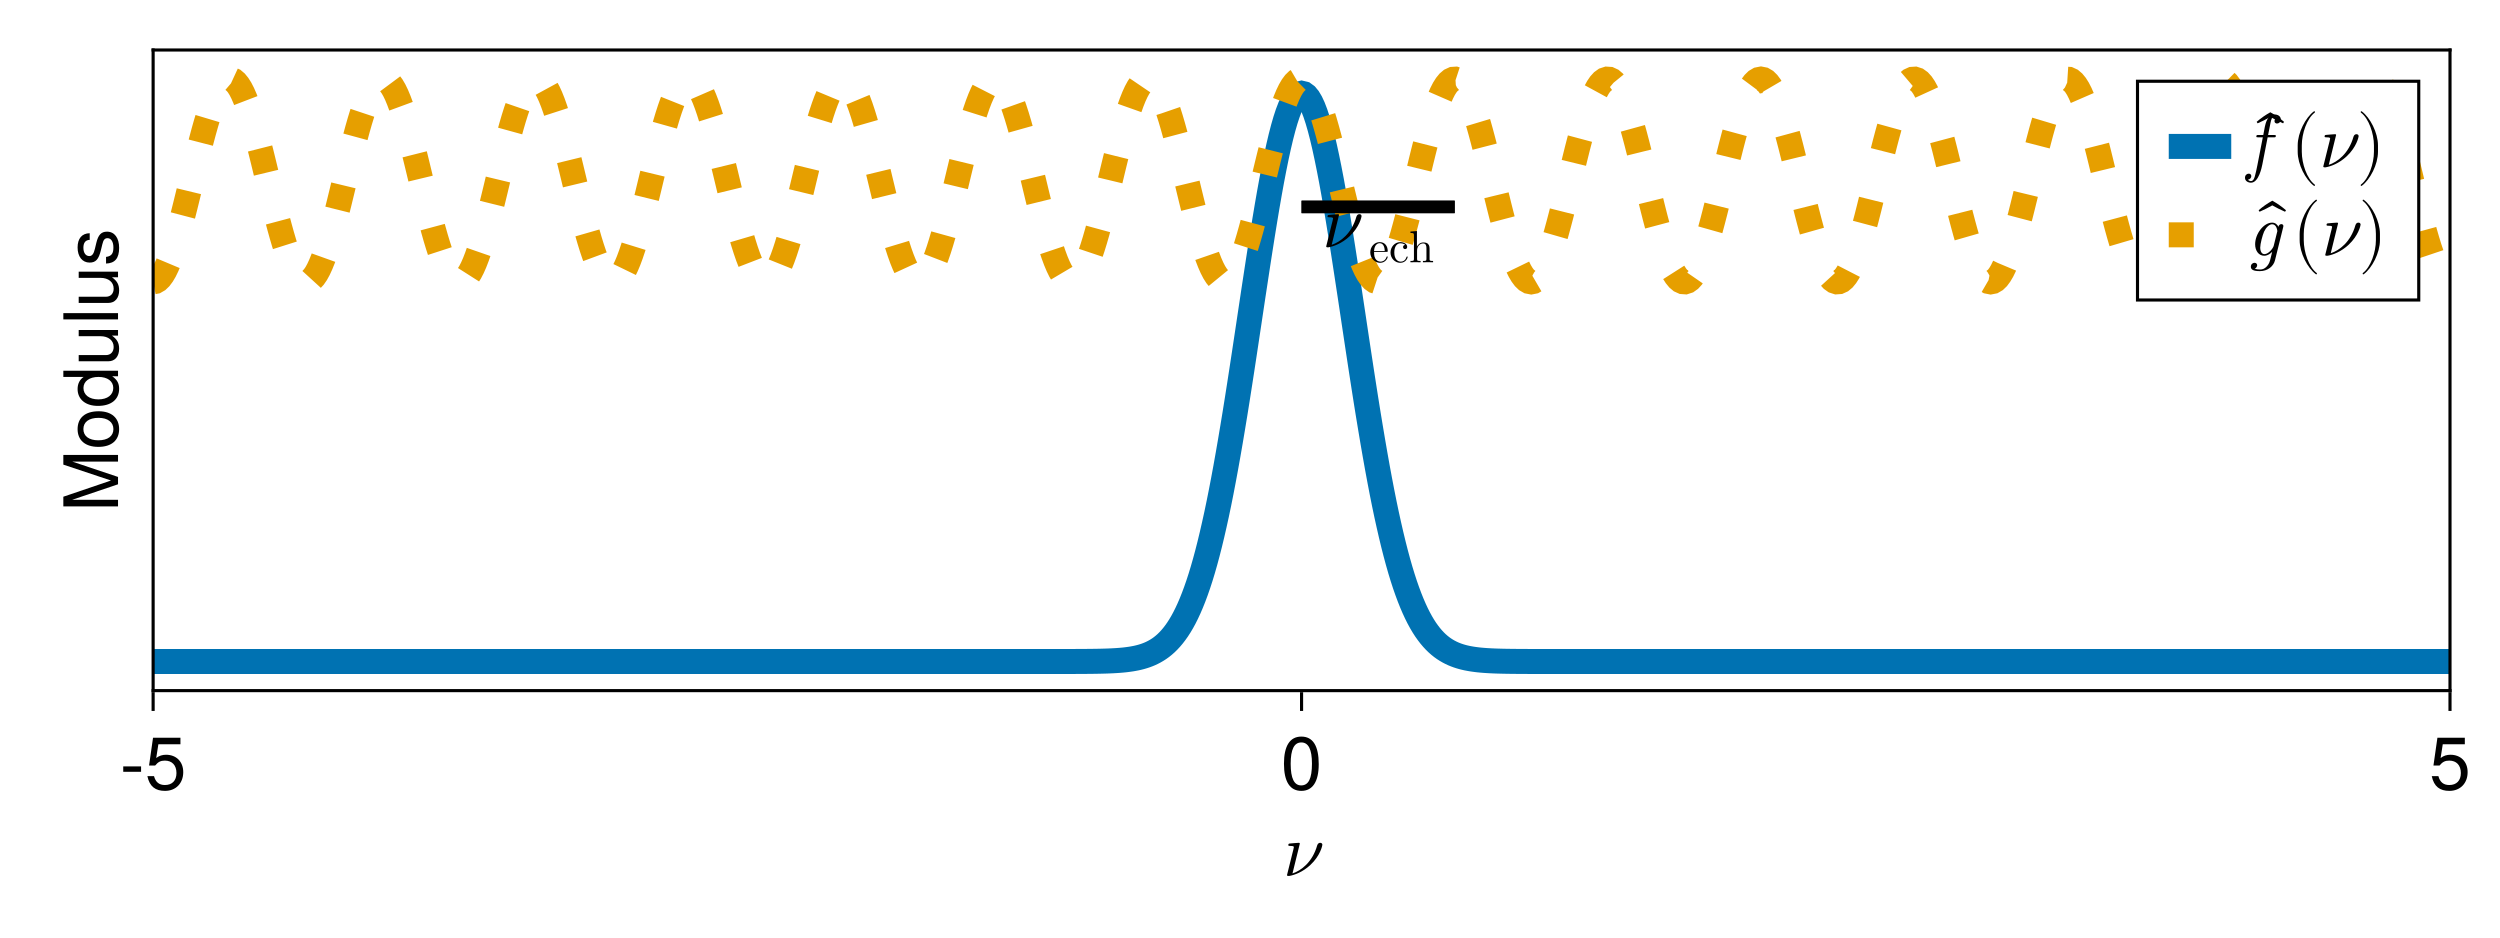 <?xml version="1.0" encoding="UTF-8"?>
<svg xmlns="http://www.w3.org/2000/svg" xmlns:xlink="http://www.w3.org/1999/xlink" width="600pt" height="225pt" viewBox="0 0 600 225" version="1.1">
<defs>
<g>
<symbol overflow="visible" id="glyph0-0">
<path style="stroke:none;" d=""/>
</symbol>
<symbol overflow="visible" id="glyph0-1">
<path style="stroke:none;" d="M 9.438 -7.469 C 9.438 -7.781 9.219 -7.953 8.906 -7.953 C 8.766 -7.953 8.359 -7.891 8.203 -7.359 C 7.062 -3.281 4.312 -1.266 2.266 -0.594 L 4.031 -7.766 C 4.031 -7.766 4.031 -7.953 3.797 -7.953 C 3.391 -7.953 2.062 -7.812 1.609 -7.781 C 1.453 -7.766 1.266 -7.734 1.266 -7.422 C 1.266 -7.203 1.422 -7.203 1.688 -7.203 C 2.562 -7.203 2.594 -7.078 2.594 -6.891 C 2.594 -6.766 2.375 -5.922 2.25 -5.438 L 1.156 -1.031 L 0.953 -0.219 C 0.953 -0.016 1.141 0 1.234 0 L 1.5 0 C 2.75 -0.219 4.719 -0.922 6.562 -2.641 C 8.953 -4.859 9.438 -7.312 9.438 -7.469 Z M 9.438 -7.469 "/>
</symbol>
<symbol overflow="visible" id="glyph1-0">
<path style="stroke:none;" d="M 0.359 -13.125 C 0.359 -13.125 0.359 0 0.359 0 C 0.359 0 8.453 0 8.453 0 C 8.453 0 8.453 -13.125 8.453 -13.125 C 8.453 -13.125 0.359 -13.125 0.359 -13.125 Z M 1.297 -0.938 C 1.297 -0.938 1.297 -12.188 1.297 -12.188 C 1.297 -12.188 7.531 -12.188 7.531 -12.188 C 7.531 -12.188 7.531 -0.938 7.531 -0.938 C 7.531 -0.938 1.297 -0.938 1.297 -0.938 Z M 1.297 -0.938 "/>
</symbol>
<symbol overflow="visible" id="glyph1-1">
<path style="stroke:none;" d="M 5.109 -4.312 C 5.109 -4.312 0.828 -4.312 0.828 -4.312 C 0.828 -4.312 0.828 -5.609 0.828 -5.609 C 0.828 -5.609 5.109 -5.609 5.109 -5.609 C 5.109 -5.609 5.109 -4.312 5.109 -4.312 Z M 5.109 -4.312 "/>
</symbol>
<symbol overflow="visible" id="glyph1-2">
<path style="stroke:none;" d="M 9.234 -4.234 C 9.234 -1.531 7.438 0.266 4.859 0.266 C 2.594 0.266 1.156 -0.734 0.625 -3.281 C 0.625 -3.281 2.219 -3.281 2.219 -3.281 C 2.594 -1.844 3.438 -1.141 4.828 -1.141 C 6.547 -1.141 7.609 -2.172 7.609 -4.016 C 7.609 -5.906 6.531 -7 4.828 -7 C 3.828 -7 3.219 -6.703 2.484 -5.812 C 2.484 -5.812 1.031 -5.812 1.031 -5.812 C 1.031 -5.812 1.984 -12.484 1.984 -12.484 C 1.984 -12.484 8.562 -12.484 8.562 -12.484 C 8.562 -12.484 8.562 -10.922 8.562 -10.922 C 8.562 -10.922 3.266 -10.922 3.266 -10.922 C 3.266 -10.922 2.75 -7.625 2.75 -7.625 C 3.484 -8.172 4.219 -8.406 5.109 -8.406 C 7.562 -8.406 9.234 -6.75 9.234 -4.234 Z M 9.234 -4.234 "/>
</symbol>
<symbol overflow="visible" id="glyph2-0">
<path style="stroke:none;" d="M 0.359 -13.125 C 0.359 -13.125 0.359 0 0.359 0 C 0.359 0 8.453 0 8.453 0 C 8.453 0 8.453 -13.125 8.453 -13.125 C 8.453 -13.125 0.359 -13.125 0.359 -13.125 Z M 1.297 -0.938 C 1.297 -0.938 1.297 -12.188 1.297 -12.188 C 1.297 -12.188 7.531 -12.188 7.531 -12.188 C 7.531 -12.188 7.531 -0.938 7.531 -0.938 C 7.531 -0.938 1.297 -0.938 1.297 -0.938 Z M 1.297 -0.938 "/>
</symbol>
<symbol overflow="visible" id="glyph2-1">
<path style="stroke:none;" d="M 9.125 -6.141 C 9.125 -1.938 7.656 0.266 4.953 0.266 C 2.219 0.266 0.781 -1.938 0.781 -6.25 C 0.781 -10.531 2.203 -12.766 4.953 -12.766 C 7.719 -12.766 9.125 -10.562 9.125 -6.141 Z M 7.5 -6.281 C 7.5 -9.703 6.656 -11.359 4.953 -11.359 C 3.234 -11.359 2.391 -9.719 2.391 -6.234 C 2.391 -2.734 3.234 -1.047 4.906 -1.047 C 6.672 -1.047 7.5 -2.656 7.5 -6.281 Z M 7.5 -6.281 "/>
</symbol>
<symbol overflow="visible" id="glyph3-0">
<path style="stroke:none;" d="M 0.359 -13.125 C 0.359 -13.125 0.359 0 0.359 0 C 0.359 0 8.453 0 8.453 0 C 8.453 0 8.453 -13.125 8.453 -13.125 C 8.453 -13.125 0.359 -13.125 0.359 -13.125 Z M 1.297 -0.938 C 1.297 -0.938 1.297 -12.188 1.297 -12.188 C 1.297 -12.188 7.531 -12.188 7.531 -12.188 C 7.531 -12.188 7.531 -0.938 7.531 -0.938 C 7.531 -0.938 1.297 -0.938 1.297 -0.938 Z M 1.297 -0.938 "/>
</symbol>
<symbol overflow="visible" id="glyph3-1">
<path style="stroke:none;" d="M 9.234 -4.234 C 9.234 -1.531 7.438 0.266 4.859 0.266 C 2.594 0.266 1.156 -0.734 0.625 -3.281 C 0.625 -3.281 2.219 -3.281 2.219 -3.281 C 2.594 -1.844 3.438 -1.141 4.828 -1.141 C 6.547 -1.141 7.609 -2.172 7.609 -4.016 C 7.609 -5.906 6.531 -7 4.828 -7 C 3.828 -7 3.219 -6.703 2.484 -5.812 C 2.484 -5.812 1.031 -5.812 1.031 -5.812 C 1.031 -5.812 1.984 -12.484 1.984 -12.484 C 1.984 -12.484 8.562 -12.484 8.562 -12.484 C 8.562 -12.484 8.562 -10.922 8.562 -10.922 C 8.562 -10.922 3.266 -10.922 3.266 -10.922 C 3.266 -10.922 2.75 -7.625 2.75 -7.625 C 3.484 -8.172 4.219 -8.406 5.109 -8.406 C 7.562 -8.406 9.234 -6.75 9.234 -4.234 Z M 9.234 -4.234 "/>
</symbol>
<symbol overflow="visible" id="glyph4-0">
<path style="stroke:none;" d="M -13.125 -0.359 C -13.125 -0.359 0 -0.359 0 -0.359 C 0 -0.359 0 -8.453 0 -8.453 C 0 -8.453 -13.125 -8.453 -13.125 -8.453 C -13.125 -8.453 -13.125 -0.359 -13.125 -0.359 Z M -0.938 -1.297 C -0.938 -1.297 -12.188 -1.297 -12.188 -1.297 C -12.188 -1.297 -12.188 -7.531 -12.188 -7.531 C -12.188 -7.531 -0.938 -7.531 -0.938 -7.531 C -0.938 -7.531 -0.938 -1.297 -0.938 -1.297 Z M -0.938 -1.297 "/>
</symbol>
<symbol overflow="visible" id="glyph4-1">
<path style="stroke:none;" d="M 0 -13.703 C 0 -13.703 0 -12.109 0 -12.109 C 0 -12.109 -11 -12.109 -11 -12.109 C -11 -12.109 0 -8.422 0 -8.422 C 0 -8.422 0 -6.656 0 -6.656 C 0 -6.656 -11 -2.938 -11 -2.938 C -11 -2.938 0 -2.938 0 -2.938 C 0 -2.938 0 -1.344 0 -1.344 C 0 -1.344 -13.125 -1.344 -13.125 -1.344 C -13.125 -1.344 -13.125 -3.672 -13.125 -3.672 C -13.125 -3.672 -1.688 -7.562 -1.688 -7.562 C -1.688 -7.562 -13.125 -11.375 -13.125 -11.375 C -13.125 -11.375 -13.125 -13.703 -13.125 -13.703 C -13.125 -13.703 0 -13.703 0 -13.703 Z M 0 -13.703 "/>
</symbol>
<symbol overflow="visible" id="glyph5-0">
<path style="stroke:none;" d="M -13.125 -0.359 C -13.125 -0.359 0 -0.359 0 -0.359 C 0 -0.359 0 -8.453 0 -8.453 C 0 -8.453 -13.125 -8.453 -13.125 -8.453 C -13.125 -8.453 -13.125 -0.359 -13.125 -0.359 Z M -0.938 -1.297 C -0.938 -1.297 -12.188 -1.297 -12.188 -1.297 C -12.188 -1.297 -12.188 -7.531 -12.188 -7.531 C -12.188 -7.531 -0.938 -7.531 -0.938 -7.531 C -0.938 -7.531 -0.938 -1.297 -0.938 -1.297 Z M -0.938 -1.297 "/>
</symbol>
<symbol overflow="visible" id="glyph5-1">
<path style="stroke:none;" d="M -4.641 -9.188 C -1.547 -9.188 0.266 -7.562 0.266 -4.906 C 0.266 -2.234 -1.547 -0.641 -4.719 -0.641 C -7.891 -0.641 -9.703 -2.25 -9.703 -4.891 C -9.703 -7.609 -7.906 -9.188 -4.641 -9.188 Z M -4.656 -7.609 C -7 -7.609 -8.312 -6.609 -8.312 -4.906 C -8.312 -3.234 -6.984 -2.219 -4.719 -2.219 C -2.438 -2.219 -1.109 -3.234 -1.109 -4.906 C -1.109 -6.562 -2.453 -7.609 -4.656 -7.609 Z M -4.656 -7.609 "/>
</symbol>
<symbol overflow="visible" id="glyph6-0">
<path style="stroke:none;" d="M -13.125 -0.359 C -13.125 -0.359 0 -0.359 0 -0.359 C 0 -0.359 0 -8.453 0 -8.453 C 0 -8.453 -13.125 -8.453 -13.125 -8.453 C -13.125 -8.453 -13.125 -0.359 -13.125 -0.359 Z M -0.938 -1.297 C -0.938 -1.297 -12.188 -1.297 -12.188 -1.297 C -12.188 -1.297 -12.188 -7.531 -12.188 -7.531 C -12.188 -7.531 -0.938 -7.531 -0.938 -7.531 C -0.938 -7.531 -0.938 -1.297 -0.938 -1.297 Z M -0.938 -1.297 "/>
</symbol>
<symbol overflow="visible" id="glyph6-1">
<path style="stroke:none;" d="M 0 -8.906 C 0 -8.906 0 -7.578 0 -7.578 C 0 -7.578 -1.391 -7.578 -1.391 -7.578 C -0.219 -6.766 0.266 -5.875 0.266 -4.578 C 0.266 -2.031 -1.625 -0.469 -4.812 -0.469 C -7.812 -0.469 -9.703 -2.062 -9.703 -4.516 C -9.703 -5.781 -9.203 -6.781 -8.25 -7.422 C -8.25 -7.422 -13.125 -7.422 -13.125 -7.422 C -13.125 -7.422 -13.125 -8.906 -13.125 -8.906 C -13.125 -8.906 0 -8.906 0 -8.906 Z M -4.688 -7.422 C -6.859 -7.422 -8.297 -6.391 -8.297 -4.766 C -8.297 -3.125 -6.906 -2.031 -4.719 -2.031 C -2.516 -2.031 -1.141 -3.125 -1.141 -4.781 C -1.141 -6.375 -2.5 -7.422 -4.688 -7.422 Z M -4.688 -7.422 "/>
</symbol>
<symbol overflow="visible" id="glyph6-2">
<path style="stroke:none;" d="M 0 -8.672 C 0 -8.672 0 -7.328 0 -7.328 C 0 -7.328 -1.453 -7.328 -1.453 -7.328 C -0.219 -6.438 0.266 -5.562 0.266 -4.172 C 0.266 -2.344 -0.734 -1.172 -2.297 -1.172 C -2.297 -1.172 -9.438 -1.172 -9.438 -1.172 C -9.438 -1.172 -9.438 -2.656 -9.438 -2.656 C -9.438 -2.656 -2.891 -2.656 -2.891 -2.656 C -1.766 -2.656 -1.047 -3.422 -1.047 -4.609 C -1.047 -6.172 -2.297 -7.188 -4.234 -7.188 C -4.234 -7.188 -9.438 -7.188 -9.438 -7.188 C -9.438 -7.188 -9.438 -8.672 -9.438 -8.672 C -9.438 -8.672 0 -8.672 0 -8.672 Z M 0 -8.672 "/>
</symbol>
<symbol overflow="visible" id="glyph7-0">
<path style="stroke:none;" d="M -13.125 -0.359 C -13.125 -0.359 0 -0.359 0 -0.359 C 0 -0.359 0 -8.453 0 -8.453 C 0 -8.453 -13.125 -8.453 -13.125 -8.453 C -13.125 -8.453 -13.125 -0.359 -13.125 -0.359 Z M -0.938 -1.297 C -0.938 -1.297 -12.188 -1.297 -12.188 -1.297 C -12.188 -1.297 -12.188 -7.531 -12.188 -7.531 C -12.188 -7.531 -0.938 -7.531 -0.938 -7.531 C -0.938 -7.531 -0.938 -1.297 -0.938 -1.297 Z M -0.938 -1.297 "/>
</symbol>
<symbol overflow="visible" id="glyph7-1">
<path style="stroke:none;" d="M 0 -2.719 C 0 -2.719 0 -1.219 0 -1.219 C 0 -1.219 -13.125 -1.219 -13.125 -1.219 C -13.125 -1.219 -13.125 -2.719 -13.125 -2.719 C -13.125 -2.719 0 -2.719 0 -2.719 Z M 0 -2.719 "/>
</symbol>
<symbol overflow="visible" id="glyph8-0">
<path style="stroke:none;" d="M -13.125 -0.359 C -13.125 -0.359 0 -0.359 0 -0.359 C 0 -0.359 0 -8.453 0 -8.453 C 0 -8.453 -13.125 -8.453 -13.125 -8.453 C -13.125 -8.453 -13.125 -0.359 -13.125 -0.359 Z M -0.938 -1.297 C -0.938 -1.297 -12.188 -1.297 -12.188 -1.297 C -12.188 -1.297 -12.188 -7.531 -12.188 -7.531 C -12.188 -7.531 -0.938 -7.531 -0.938 -7.531 C -0.938 -7.531 -0.938 -1.297 -0.938 -1.297 Z M -0.938 -1.297 "/>
</symbol>
<symbol overflow="visible" id="glyph8-1">
<path style="stroke:none;" d="M -2.641 -8.266 C -0.828 -8.266 0.266 -6.75 0.266 -4.375 C 0.266 -1.906 -0.703 -0.688 -2.875 -0.609 C -2.875 -0.609 -2.875 -2.203 -2.875 -2.203 C -1.438 -2.391 -1.109 -3.156 -1.109 -4.5 C -1.109 -5.812 -1.641 -6.703 -2.516 -6.703 C -3.203 -6.703 -3.516 -6.281 -3.766 -5.234 C -3.766 -5.234 -4.109 -3.828 -4.109 -3.828 C -4.641 -1.609 -5.344 -0.844 -6.828 -0.844 C -8.562 -0.844 -9.703 -2.266 -9.703 -4.469 C -9.703 -6.641 -8.656 -7.859 -6.797 -7.891 C -6.797 -7.891 -6.797 -6.297 -6.797 -6.297 C -7.797 -6.266 -8.312 -5.609 -8.312 -4.406 C -8.312 -3.188 -7.766 -2.406 -6.891 -2.406 C -6.234 -2.406 -5.828 -2.938 -5.547 -4.156 C -5.547 -4.156 -5.203 -5.594 -5.203 -5.594 C -4.75 -7.469 -4.047 -8.266 -2.641 -8.266 Z M -2.641 -8.266 "/>
</symbol>
<symbol overflow="visible" id="glyph9-0">
<path style="stroke:none;" d=""/>
</symbol>
<symbol overflow="visible" id="glyph9-1">
<path style="stroke:none;" d="M 9.438 -7.469 C 9.438 -7.781 9.219 -7.953 8.906 -7.953 C 8.766 -7.953 8.359 -7.891 8.203 -7.359 C 7.062 -3.281 4.312 -1.266 2.266 -0.594 L 4.031 -7.766 C 4.031 -7.766 4.031 -7.953 3.797 -7.953 C 3.391 -7.953 2.062 -7.812 1.609 -7.781 C 1.453 -7.766 1.266 -7.734 1.266 -7.422 C 1.266 -7.203 1.422 -7.203 1.688 -7.203 C 2.562 -7.203 2.594 -7.078 2.594 -6.891 C 2.594 -6.766 2.375 -5.922 2.25 -5.438 L 1.156 -1.031 L 0.953 -0.219 C 0.953 -0.016 1.141 0 1.234 0 L 1.5 0 C 2.75 -0.219 4.719 -0.922 6.562 -2.641 C 8.953 -4.859 9.438 -7.312 9.438 -7.469 Z M 9.438 -7.469 "/>
</symbol>
<symbol overflow="visible" id="glyph10-0">
<path style="stroke:none;" d=""/>
</symbol>
<symbol overflow="visible" id="glyph10-1">
<path style="stroke:none;" d="M 4.484 -1.281 C 4.484 -1.391 4.391 -1.422 4.344 -1.422 C 4.25 -1.422 4.219 -1.344 4.203 -1.266 C 3.828 -0.156 2.844 -0.156 2.75 -0.156 C 2.203 -0.156 1.766 -0.469 1.516 -0.875 C 1.203 -1.391 1.203 -2.109 1.203 -2.5 L 4.203 -2.5 C 4.453 -2.5 4.484 -2.5 4.484 -2.719 C 4.484 -3.797 3.891 -4.844 2.547 -4.844 C 1.297 -4.844 0.297 -3.719 0.297 -2.375 C 0.297 -0.922 1.438 0.125 2.672 0.125 C 4 0.125 4.484 -1.078 4.484 -1.281 Z M 3.766 -2.719 L 1.203 -2.719 C 1.281 -4.328 2.188 -4.594 2.547 -4.594 C 3.656 -4.594 3.766 -3.141 3.766 -2.719 Z M 3.766 -2.719 "/>
</symbol>
<symbol overflow="visible" id="glyph10-2">
<path style="stroke:none;" d="M 5.781 0 L 5.781 -0.328 C 5.219 -0.328 4.938 -0.328 4.938 -0.656 L 4.938 -2.719 C 4.938 -3.656 4.938 -3.984 4.594 -4.375 C 4.453 -4.562 4.094 -4.766 3.469 -4.766 C 2.562 -4.766 2.078 -4.125 1.906 -3.734 L 1.906 -7.5 L 0.344 -7.375 L 0.344 -7.047 C 1.094 -7.047 1.188 -6.969 1.188 -6.438 L 1.188 -0.828 C 1.188 -0.328 1.062 -0.328 0.344 -0.328 L 0.344 0 L 1.562 -0.031 L 2.781 0 L 2.781 -0.328 C 2.047 -0.328 1.938 -0.328 1.938 -0.828 L 1.938 -2.812 C 1.938 -3.938 2.703 -4.531 3.391 -4.531 C 4.078 -4.531 4.188 -3.953 4.188 -3.344 L 4.188 -0.828 C 4.188 -0.328 4.078 -0.328 3.344 -0.328 L 3.344 0 L 4.562 -0.031 Z M 5.781 0 "/>
</symbol>
<symbol overflow="visible" id="glyph11-0">
<path style="stroke:none;" d=""/>
</symbol>
<symbol overflow="visible" id="glyph11-1">
<path style="stroke:none;" d="M 4.484 -1.281 C 4.484 -1.391 4.375 -1.391 4.344 -1.391 C 4.25 -1.391 4.219 -1.344 4.203 -1.281 C 3.891 -0.281 3.188 -0.156 2.781 -0.156 C 2.219 -0.156 1.266 -0.609 1.266 -2.359 C 1.266 -4.109 2.156 -4.562 2.719 -4.562 C 2.812 -4.562 3.5 -4.562 3.875 -4.172 C 3.438 -4.141 3.375 -3.812 3.375 -3.672 C 3.375 -3.391 3.562 -3.172 3.859 -3.172 C 4.141 -3.172 4.359 -3.359 4.359 -3.688 C 4.359 -4.422 3.547 -4.844 2.703 -4.844 C 1.359 -4.844 0.359 -3.672 0.359 -2.328 C 0.359 -0.953 1.438 0.125 2.688 0.125 C 4.141 0.125 4.484 -1.172 4.484 -1.281 Z M 4.484 -1.281 "/>
</symbol>
<symbol overflow="visible" id="glyph12-0">
<path style="stroke:none;" d=""/>
</symbol>
<symbol overflow="visible" id="glyph12-1">
<path style="stroke:none;" d="M 8.141 -11.5 C 8.141 -12.281 7.391 -12.688 6.656 -12.688 C 4.891 -12.688 4.453 -10.344 4.312 -9.734 L 3.938 -7.766 L 2.75 -7.766 C 2.469 -7.766 2.266 -7.766 2.266 -7.391 C 2.266 -7.203 2.453 -7.203 2.719 -7.203 L 3.828 -7.203 L 2.516 -0.484 C 2.297 0.625 2.125 1.375 2.016 1.75 C 1.875 2.359 1.641 3.297 0.984 3.297 C 0.812 3.297 0.469 3.234 0.266 2.969 C 0.812 2.875 1.062 2.453 1.062 2.094 C 1.062 1.688 0.734 1.516 0.453 1.516 C 0 1.516 -0.453 1.875 -0.453 2.5 C -0.453 3.312 0.328 3.688 0.984 3.688 C 2.859 3.688 3.594 -0.094 3.719 -0.734 L 4.984 -7.203 L 6.469 -7.203 C 6.766 -7.203 6.953 -7.203 6.953 -7.531 C 6.953 -7.766 6.797 -7.766 6.5 -7.766 L 5.094 -7.766 L 5.672 -10.672 C 5.812 -11.344 6.016 -12.297 6.656 -12.297 C 6.797 -12.297 7.188 -12.266 7.422 -11.969 C 6.875 -11.875 6.625 -11.453 6.625 -11.094 C 6.625 -10.688 6.953 -10.516 7.234 -10.516 C 7.688 -10.516 8.141 -10.875 8.141 -11.5 Z M 8.141 -11.5 "/>
</symbol>
<symbol overflow="visible" id="glyph13-0">
<path style="stroke:none;" d=""/>
</symbol>
<symbol overflow="visible" id="glyph13-1">
<path style="stroke:none;" d="M -1.469 -10.922 C -2.484 -11.812 -3.578 -12.562 -4.75 -13.219 C -5.922 -12.562 -7.016 -11.812 -8.031 -10.922 L -7.812 -10.562 C -6.766 -11.016 -5.734 -11.531 -4.75 -12.094 C -3.766 -11.531 -2.734 -11.016 -1.688 -10.562 Z M -1.469 -10.922 "/>
</symbol>
<symbol overflow="visible" id="glyph13-2">
<path style="stroke:none;" d="M 5.969 4.281 C 5.969 4.234 5.938 4.172 5.906 4.141 C 4.031 2.734 2.797 -0.859 2.797 -3.75 L 2.797 -5.25 C 2.797 -8.141 4.031 -11.734 5.906 -13.141 C 5.938 -13.172 5.969 -13.234 5.969 -13.281 C 5.969 -13.375 5.891 -13.469 5.797 -13.469 C 5.766 -13.469 5.719 -13.453 5.688 -13.422 C 3.703 -11.938 1.812 -8.328 1.812 -5.25 L 1.812 -3.75 C 1.812 -0.672 3.703 2.938 5.688 4.422 C 5.719 4.453 5.766 4.469 5.797 4.469 C 5.891 4.469 5.969 4.375 5.969 4.281 Z M 5.969 4.281 "/>
</symbol>
<symbol overflow="visible" id="glyph13-3">
<path style="stroke:none;" d="M 9.438 -7.469 C 9.438 -7.781 9.219 -7.953 8.906 -7.953 C 8.766 -7.953 8.359 -7.891 8.203 -7.359 C 7.062 -3.281 4.312 -1.266 2.266 -0.594 L 4.031 -7.766 C 4.031 -7.766 4.031 -7.953 3.797 -7.953 C 3.391 -7.953 2.062 -7.812 1.609 -7.781 C 1.453 -7.766 1.266 -7.734 1.266 -7.422 C 1.266 -7.203 1.422 -7.203 1.688 -7.203 C 2.562 -7.203 2.594 -7.078 2.594 -6.891 C 2.594 -6.766 2.375 -5.922 2.25 -5.438 L 1.156 -1.031 L 0.953 -0.219 C 0.953 -0.016 1.141 0 1.234 0 L 1.5 0 C 2.75 -0.219 4.719 -0.922 6.562 -2.641 C 8.953 -4.859 9.438 -7.312 9.438 -7.469 Z M 9.438 -7.469 "/>
</symbol>
<symbol overflow="visible" id="glyph13-4">
<path style="stroke:none;" d="M 5.188 -3.75 L 5.188 -5.25 C 5.188 -8.328 3.297 -11.938 1.312 -13.422 C 1.281 -13.453 1.234 -13.469 1.203 -13.469 C 1.109 -13.469 1.031 -13.375 1.031 -13.281 C 1.031 -13.234 1.062 -13.172 1.094 -13.141 C 2.969 -11.734 4.219 -8.141 4.219 -5.25 L 4.219 -3.75 C 4.219 -0.859 2.969 2.734 1.094 4.141 C 1.062 4.172 1.031 4.234 1.031 4.281 C 1.031 4.375 1.109 4.469 1.203 4.469 C 1.234 4.469 1.281 4.453 1.312 4.422 C 3.297 2.938 5.188 -0.672 5.188 -3.75 Z M 5.188 -3.75 "/>
</symbol>
<symbol overflow="visible" id="glyph14-0">
<path style="stroke:none;" d=""/>
</symbol>
<symbol overflow="visible" id="glyph14-1">
<path style="stroke:none;" d="M 6.734 1.141 L 8.688 -6.75 C 8.766 -7.016 8.766 -7.062 8.766 -7.125 C 8.766 -7.5 8.453 -7.594 8.281 -7.594 C 8.062 -7.594 7.656 -7.453 7.578 -6.938 C 7.328 -7.453 6.844 -7.953 6.062 -7.953 C 4.047 -7.953 1.984 -5.297 1.984 -2.75 C 1.984 -1.219 2.828 0 4.172 0 C 5.094 0 5.875 -0.734 6.078 -0.953 L 5.703 0.562 C 5.484 1.453 5.375 1.844 4.875 2.453 C 4.156 3.297 3.438 3.297 3.172 3.297 C 2.938 3.297 2.375 3.297 1.891 3.094 C 2.25 2.953 2.469 2.578 2.469 2.266 C 2.469 2.031 2.297 1.688 1.844 1.688 C 1.516 1.688 0.953 1.938 0.953 2.641 C 0.953 3.359 1.625 3.688 3.125 3.688 C 5.016 3.688 6.391 2.5 6.734 1.141 Z M 6.438 -2.375 C 6.297 -1.797 5.203 -0.391 4.219 -0.391 C 3.234 -0.391 3.203 -1.766 3.203 -1.969 C 3.203 -2.828 3.75 -4.938 4.125 -5.781 C 4.578 -6.75 5.359 -7.562 6.062 -7.562 C 7.141 -7.562 7.312 -6.047 7.312 -5.906 L 7.25 -5.656 Z M 6.438 -2.375 "/>
</symbol>
<symbol overflow="visible" id="glyph15-0">
<path style="stroke:none;" d=""/>
</symbol>
<symbol overflow="visible" id="glyph15-1">
<path style="stroke:none;" d="M -1.469 -10.922 C -2.484 -11.812 -3.578 -12.562 -4.75 -13.219 C -5.922 -12.562 -7.016 -11.812 -8.031 -10.922 L -7.812 -10.562 C -6.766 -11.016 -5.734 -11.531 -4.75 -12.094 C -3.766 -11.531 -2.734 -11.016 -1.688 -10.562 Z M -1.469 -10.922 "/>
</symbol>
<symbol overflow="visible" id="glyph15-2">
<path style="stroke:none;" d="M 5.969 4.281 C 5.969 4.234 5.938 4.172 5.906 4.141 C 4.031 2.734 2.797 -0.859 2.797 -3.75 L 2.797 -5.25 C 2.797 -8.141 4.031 -11.734 5.906 -13.141 C 5.938 -13.172 5.969 -13.234 5.969 -13.281 C 5.969 -13.375 5.891 -13.469 5.797 -13.469 C 5.766 -13.469 5.719 -13.453 5.688 -13.422 C 3.703 -11.938 1.812 -8.328 1.812 -5.25 L 1.812 -3.75 C 1.812 -0.672 3.703 2.938 5.688 4.422 C 5.719 4.453 5.766 4.469 5.797 4.469 C 5.891 4.469 5.969 4.375 5.969 4.281 Z M 5.969 4.281 "/>
</symbol>
<symbol overflow="visible" id="glyph15-3">
<path style="stroke:none;" d="M 9.438 -7.469 C 9.438 -7.781 9.219 -7.953 8.906 -7.953 C 8.766 -7.953 8.359 -7.891 8.203 -7.359 C 7.062 -3.281 4.312 -1.266 2.266 -0.594 L 4.031 -7.766 C 4.031 -7.766 4.031 -7.953 3.797 -7.953 C 3.391 -7.953 2.062 -7.812 1.609 -7.781 C 1.453 -7.766 1.266 -7.734 1.266 -7.422 C 1.266 -7.203 1.422 -7.203 1.688 -7.203 C 2.562 -7.203 2.594 -7.078 2.594 -6.891 C 2.594 -6.766 2.375 -5.922 2.25 -5.438 L 1.156 -1.031 L 0.953 -0.219 C 0.953 -0.016 1.141 0 1.234 0 L 1.5 0 C 2.75 -0.219 4.719 -0.922 6.562 -2.641 C 8.953 -4.859 9.438 -7.312 9.438 -7.469 Z M 9.438 -7.469 "/>
</symbol>
<symbol overflow="visible" id="glyph15-4">
<path style="stroke:none;" d="M 5.188 -3.75 L 5.188 -5.25 C 5.188 -8.328 3.297 -11.938 1.312 -13.422 C 1.281 -13.453 1.234 -13.469 1.203 -13.469 C 1.109 -13.469 1.031 -13.375 1.031 -13.281 C 1.031 -13.234 1.062 -13.172 1.094 -13.141 C 2.969 -11.734 4.219 -8.141 4.219 -5.25 L 4.219 -3.75 C 4.219 -0.859 2.969 2.734 1.094 4.141 C 1.062 4.172 1.031 4.234 1.031 4.281 C 1.031 4.375 1.109 4.469 1.203 4.469 C 1.234 4.469 1.281 4.453 1.312 4.422 C 3.297 2.938 5.188 -0.672 5.188 -3.75 Z M 5.188 -3.75 "/>
</symbol>
</g>
<clipPath id="clip1">
  <path d="M 36.75 12 L 588 12 L 588 165.75 L 36.75 165.75 Z M 36.75 12 "/>
</clipPath>
<clipPath id="clip2">
  <path d="M 36.75 12 L 588 12 L 588 85 L 36.75 85 Z M 36.75 12 "/>
</clipPath>
</defs>
<g id="surface16">
<rect x="0" y="0" width="600" height="225" style="fill:rgb(100%,100%,100%);fill-opacity:1;stroke:none;"/>
<path style=" stroke:none;fill-rule:nonzero;fill:rgb(100%,100%,100%);fill-opacity:1;" d="M 36.75 165.75 L 588 165.75 L 588 12 L 36.75 12 Z M 36.75 165.75 "/>
<g style="fill:rgb(0%,0%,0%);fill-opacity:1;">
  <use xlink:href="#glyph0-1" x="307.929" y="210.228"/>
</g>
<g style="fill:rgb(0%,0%,0%);fill-opacity:1;">
  <use xlink:href="#glyph1-1" x="28.749" y="189.546"/>
</g>
<g style="fill:rgb(0%,0%,0%);fill-opacity:1;">
  <use xlink:href="#glyph1-2" x="34.743" y="189.546"/>
</g>
<g style="fill:rgb(0%,0%,0%);fill-opacity:1;">
  <use xlink:href="#glyph2-1" x="307.371" y="189.546"/>
</g>
<g style="fill:rgb(0%,0%,0%);fill-opacity:1;">
  <use xlink:href="#glyph3-1" x="582.996" y="189.546"/>
</g>
<g style="fill:rgb(0%,0%,0%);fill-opacity:1;">
  <use xlink:href="#glyph4-1" x="28.326" y="122.886"/>
</g>
<g style="fill:rgb(0%,0%,0%);fill-opacity:1;">
  <use xlink:href="#glyph5-1" x="28.326" y="107.892"/>
</g>
<g style="fill:rgb(0%,0%,0%);fill-opacity:1;">
  <use xlink:href="#glyph6-1" x="28.326" y="97.884"/>
</g>
<g style="fill:rgb(0%,0%,0%);fill-opacity:1;">
  <use xlink:href="#glyph6-2" x="28.326" y="87.876"/>
</g>
<g style="fill:rgb(0%,0%,0%);fill-opacity:1;">
  <use xlink:href="#glyph7-1" x="28.326" y="77.868"/>
</g>
<g style="fill:rgb(0%,0%,0%);fill-opacity:1;">
  <use xlink:href="#glyph6-2" x="28.326" y="73.872"/>
</g>
<g style="fill:rgb(0%,0%,0%);fill-opacity:1;">
  <use xlink:href="#glyph8-1" x="28.326" y="63.864"/>
</g>
<g clip-path="url(#clip1)" clip-rule="nonzero">
<path style="fill:none;stroke-width:8;stroke-linecap:butt;stroke-linejoin:miter;stroke:rgb(0%,44.706%,69.804%);stroke-opacity:1;stroke-miterlimit:2;" d="M 49 211.682 L 337.12 211.682 L 337.854 211.677 L 341.531 211.677 L 342.266 211.672 L 343.734 211.672 L 344.469 211.667 L 345.203 211.667 L 345.938 211.661 L 346.677 211.656 L 348.88 211.641 L 351.083 211.609 L 351.818 211.594 L 352.557 211.578 L 354.026 211.536 L 354.76 211.51 L 355.495 211.479 L 356.229 211.443 L 356.964 211.401 L 357.698 211.354 L 358.438 211.297 L 359.172 211.234 L 359.906 211.161 L 360.641 211.073 L 361.375 210.974 L 362.109 210.865 L 362.844 210.734 L 363.578 210.594 L 364.312 210.427 L 365.052 210.24 L 365.786 210.026 L 366.521 209.786 L 367.255 209.516 L 367.99 209.214 L 368.724 208.87 L 369.458 208.49 L 370.193 208.062 L 370.932 207.589 L 371.667 207.062 L 372.401 206.474 L 373.135 205.828 L 373.87 205.109 L 374.604 204.318 L 375.339 203.448 L 376.073 202.495 L 376.812 201.453 L 377.547 200.312 L 378.281 199.073 L 379.016 197.724 L 379.75 196.26 L 380.484 194.677 L 381.219 192.969 L 381.953 191.13 L 382.688 189.156 L 383.427 187.036 L 384.161 184.776 L 384.896 182.365 L 385.63 179.797 L 386.365 177.078 L 387.099 174.198 L 387.833 171.156 L 388.568 167.953 L 389.307 164.594 L 390.042 161.078 L 390.776 157.406 L 391.51 153.578 L 392.245 149.609 L 392.979 145.495 L 393.714 141.25 L 394.448 136.88 L 395.188 132.396 L 395.922 127.807 L 396.656 123.125 L 397.391 118.37 L 398.125 113.552 L 398.859 108.693 L 399.594 103.802 L 400.328 98.901 L 401.062 94.016 L 401.802 89.156 L 402.536 84.349 L 403.271 79.609 L 404.005 74.969 L 404.74 70.443 L 405.474 66.052 L 406.208 61.828 L 406.943 57.781 L 407.682 53.932 L 408.417 50.312 L 409.151 46.932 L 409.885 43.812 L 410.62 40.974 L 411.354 38.427 L 412.089 36.193 L 412.823 34.276 L 413.562 32.693 L 414.297 31.453 L 415.031 30.562 L 415.766 30.021 L 416.5 29.844 L 417.234 30.021 L 417.969 30.562 L 418.703 31.453 L 419.438 32.693 L 420.177 34.276 L 420.911 36.193 L 421.646 38.427 L 422.38 40.974 L 423.115 43.812 L 423.849 46.932 L 424.583 50.312 L 425.318 53.932 L 426.057 57.781 L 426.792 61.828 L 427.526 66.052 L 428.26 70.443 L 428.995 74.969 L 429.729 79.609 L 430.464 84.349 L 431.198 89.156 L 431.938 94.016 L 432.672 98.901 L 433.406 103.802 L 434.141 108.693 L 434.875 113.552 L 435.609 118.37 L 436.344 123.125 L 437.078 127.807 L 437.812 132.396 L 438.552 136.88 L 439.286 141.25 L 440.021 145.495 L 440.755 149.609 L 441.49 153.578 L 442.224 157.406 L 442.958 161.078 L 443.693 164.594 L 444.432 167.953 L 445.167 171.156 L 445.901 174.198 L 446.635 177.078 L 447.37 179.797 L 448.104 182.365 L 448.839 184.776 L 449.573 187.036 L 450.312 189.156 L 451.047 191.13 L 451.781 192.969 L 452.516 194.677 L 453.25 196.26 L 453.984 197.724 L 454.719 199.073 L 455.453 200.312 L 456.188 201.453 L 456.927 202.495 L 457.661 203.448 L 458.396 204.318 L 459.13 205.109 L 459.865 205.828 L 460.599 206.474 L 461.333 207.062 L 462.068 207.589 L 462.807 208.062 L 463.542 208.49 L 464.276 208.87 L 465.01 209.214 L 465.745 209.516 L 466.479 209.786 L 467.214 210.026 L 467.948 210.24 L 468.688 210.427 L 469.422 210.594 L 470.156 210.734 L 470.891 210.865 L 471.625 210.974 L 472.359 211.073 L 473.094 211.161 L 473.828 211.234 L 474.562 211.297 L 475.302 211.354 L 476.036 211.401 L 476.771 211.443 L 477.505 211.479 L 478.24 211.51 L 478.974 211.536 L 480.443 211.578 L 481.182 211.594 L 481.917 211.609 L 484.12 211.641 L 486.323 211.656 L 487.062 211.661 L 487.797 211.667 L 488.531 211.667 L 489.266 211.672 L 490.734 211.672 L 491.469 211.677 L 495.146 211.677 L 495.88 211.682 L 784 211.682 " transform="matrix(0.75,0,0,0.75,0,0)"/>
</g>
<g clip-path="url(#clip2)" clip-rule="nonzero">
<path style="fill:none;stroke-width:8;stroke-linecap:butt;stroke-linejoin:miter;stroke:rgb(90.196%,62.353%,0%);stroke-opacity:1;stroke-dasharray:8,16;stroke-miterlimit:2;" d="M 49 90.198 L 49.734 90.052 L 50.469 89.625 L 51.203 88.917 L 51.938 87.927 L 52.677 86.677 L 53.411 85.167 L 54.146 83.417 L 54.88 81.438 L 55.615 79.25 L 56.349 76.875 L 57.083 74.328 L 57.818 71.63 L 58.557 68.812 L 59.292 65.896 L 60.026 62.906 L 60.76 59.87 L 61.495 56.812 L 62.229 53.766 L 62.964 50.755 L 63.698 47.802 L 64.438 44.938 L 65.172 42.188 L 65.906 39.578 L 66.641 37.125 L 67.375 34.859 L 68.109 32.792 L 68.844 30.953 L 69.578 29.349 L 70.312 28 L 71.052 26.911 L 71.786 26.104 L 72.521 25.573 L 73.255 25.333 L 73.99 25.38 L 74.724 25.719 L 75.458 26.344 L 76.193 27.245 L 76.932 28.417 L 77.667 29.854 L 78.401 31.542 L 79.135 33.458 L 79.87 35.594 L 80.604 37.922 L 81.339 40.427 L 82.073 43.089 L 82.812 45.88 L 83.547 48.776 L 84.281 51.75 L 85.016 54.781 L 86.484 60.885 L 87.219 63.911 L 87.953 66.875 L 88.688 69.766 L 89.427 72.547 L 90.161 75.193 L 90.896 77.688 L 91.63 80.005 L 92.365 82.125 L 93.099 84.026 L 93.833 85.698 L 94.568 87.125 L 95.307 88.286 L 96.042 89.182 L 96.776 89.797 L 97.51 90.13 L 98.245 90.182 L 98.979 89.943 L 99.714 89.417 L 100.448 88.615 L 101.188 87.542 L 101.922 86.203 L 102.656 84.609 L 103.391 82.781 L 104.125 80.734 L 104.859 78.479 L 105.594 76.042 L 106.328 73.443 L 107.062 70.703 L 107.802 67.849 L 108.536 64.906 L 109.271 61.896 L 110.005 58.854 L 110.74 55.797 L 111.474 52.755 L 112.208 49.76 L 112.943 46.839 L 113.682 44.005 L 114.417 41.302 L 115.151 38.74 L 115.885 36.349 L 116.62 34.146 L 117.354 32.156 L 118.089 30.391 L 118.823 28.87 L 119.562 27.604 L 120.297 26.615 L 121.031 25.896 L 121.766 25.464 L 122.5 25.318 L 123.234 25.464 L 123.969 25.896 L 124.703 26.615 L 125.438 27.604 L 126.177 28.87 L 126.911 30.391 L 127.646 32.156 L 128.38 34.146 L 129.115 36.349 L 129.849 38.74 L 130.583 41.302 L 131.318 44.005 L 132.057 46.839 L 132.792 49.76 L 133.526 52.755 L 134.26 55.797 L 134.995 58.854 L 135.729 61.896 L 136.464 64.906 L 137.198 67.849 L 137.938 70.703 L 138.672 73.443 L 139.406 76.042 L 140.141 78.479 L 140.875 80.734 L 141.609 82.781 L 142.344 84.609 L 143.078 86.203 L 143.812 87.542 L 144.552 88.615 L 145.286 89.417 L 146.021 89.943 L 146.755 90.182 L 147.49 90.13 L 148.224 89.797 L 148.958 89.182 L 149.693 88.286 L 150.432 87.125 L 151.167 85.698 L 151.901 84.026 L 152.635 82.125 L 153.37 80.005 L 154.104 77.688 L 154.839 75.193 L 155.573 72.547 L 156.312 69.766 L 157.047 66.875 L 157.781 63.911 L 158.516 60.885 L 159.984 54.781 L 160.719 51.75 L 161.453 48.776 L 162.188 45.88 L 162.927 43.089 L 163.661 40.427 L 164.396 37.922 L 165.13 35.594 L 165.865 33.458 L 166.599 31.542 L 167.333 29.854 L 168.068 28.417 L 168.807 27.245 L 169.542 26.344 L 170.276 25.719 L 171.01 25.38 L 171.745 25.333 L 172.479 25.573 L 173.214 26.104 L 173.948 26.911 L 174.688 28 L 175.422 29.349 L 176.156 30.953 L 176.891 32.792 L 177.625 34.859 L 178.359 37.125 L 179.094 39.578 L 179.828 42.188 L 180.562 44.938 L 181.302 47.802 L 182.036 50.755 L 182.771 53.766 L 183.505 56.812 L 184.24 59.87 L 184.974 62.906 L 185.708 65.896 L 186.443 68.812 L 187.182 71.63 L 187.917 74.328 L 188.651 76.875 L 189.385 79.25 L 190.12 81.438 L 190.854 83.417 L 191.589 85.167 L 192.323 86.677 L 193.062 87.927 L 193.797 88.917 L 194.531 89.625 L 195.266 90.052 L 196 90.198 L 196.734 90.052 L 197.469 89.625 L 198.203 88.917 L 198.938 87.927 L 199.677 86.677 L 200.411 85.167 L 201.146 83.417 L 201.88 81.438 L 202.615 79.25 L 203.349 76.875 L 204.083 74.328 L 204.818 71.63 L 205.557 68.812 L 206.292 65.896 L 207.026 62.906 L 207.76 59.87 L 208.495 56.812 L 209.229 53.766 L 209.964 50.755 L 210.698 47.802 L 211.438 44.938 L 212.172 42.188 L 212.906 39.578 L 213.641 37.125 L 214.375 34.859 L 215.109 32.792 L 215.844 30.953 L 216.578 29.349 L 217.312 28 L 218.052 26.911 L 218.786 26.104 L 219.521 25.573 L 220.255 25.333 L 220.99 25.38 L 221.724 25.719 L 222.458 26.344 L 223.193 27.245 L 223.932 28.417 L 224.667 29.854 L 225.401 31.542 L 226.135 33.458 L 226.87 35.594 L 227.604 37.922 L 228.339 40.427 L 229.073 43.089 L 229.812 45.88 L 230.547 48.776 L 231.281 51.75 L 232.016 54.781 L 233.484 60.885 L 234.219 63.911 L 234.953 66.875 L 235.688 69.766 L 236.427 72.547 L 237.161 75.193 L 237.896 77.688 L 238.63 80.005 L 239.365 82.125 L 240.099 84.026 L 240.833 85.698 L 241.568 87.125 L 242.307 88.286 L 243.042 89.182 L 243.776 89.797 L 244.51 90.13 L 245.245 90.182 L 245.979 89.943 L 246.714 89.417 L 247.448 88.615 L 248.188 87.542 L 248.922 86.203 L 249.656 84.609 L 250.391 82.781 L 251.125 80.734 L 251.859 78.479 L 252.594 76.042 L 253.328 73.443 L 254.062 70.703 L 254.802 67.849 L 255.536 64.906 L 256.271 61.896 L 257.005 58.854 L 257.74 55.797 L 258.474 52.755 L 259.208 49.76 L 259.943 46.839 L 260.682 44.005 L 261.417 41.302 L 262.151 38.74 L 262.885 36.349 L 263.62 34.146 L 264.354 32.156 L 265.089 30.391 L 265.823 28.87 L 266.562 27.604 L 267.297 26.615 L 268.031 25.896 L 268.766 25.464 L 269.5 25.318 L 270.234 25.464 L 270.969 25.896 L 271.703 26.615 L 272.438 27.604 L 273.177 28.87 L 273.911 30.391 L 274.646 32.156 L 275.38 34.146 L 276.115 36.349 L 276.849 38.74 L 277.583 41.302 L 278.318 44.005 L 279.057 46.839 L 279.792 49.76 L 280.526 52.755 L 281.26 55.797 L 281.995 58.854 L 282.729 61.896 L 283.464 64.906 L 284.198 67.849 L 284.938 70.703 L 285.672 73.443 L 286.406 76.042 L 287.141 78.479 L 287.875 80.734 L 288.609 82.781 L 289.344 84.609 L 290.078 86.203 L 290.812 87.542 L 291.552 88.615 L 292.286 89.417 L 293.021 89.943 L 293.755 90.182 L 294.49 90.13 L 295.224 89.797 L 295.958 89.182 L 296.693 88.286 L 297.432 87.125 L 298.167 85.698 L 298.901 84.026 L 299.635 82.125 L 300.37 80.005 L 301.104 77.688 L 301.839 75.193 L 302.573 72.547 L 303.312 69.766 L 304.047 66.875 L 304.781 63.911 L 305.516 60.885 L 306.984 54.781 L 307.719 51.75 L 308.453 48.776 L 309.188 45.88 L 309.927 43.089 L 310.661 40.427 L 311.396 37.922 L 312.13 35.594 L 312.865 33.458 L 313.599 31.542 L 314.333 29.854 L 315.068 28.417 L 315.807 27.245 L 316.542 26.344 L 317.276 25.719 L 318.01 25.38 L 318.745 25.333 L 319.479 25.573 L 320.214 26.104 L 320.948 26.911 L 321.688 28 L 322.422 29.349 L 323.156 30.953 L 323.891 32.792 L 324.625 34.859 L 325.359 37.125 L 326.094 39.578 L 326.828 42.188 L 327.562 44.938 L 328.302 47.802 L 329.036 50.755 L 329.771 53.766 L 330.505 56.812 L 331.24 59.87 L 331.974 62.906 L 332.708 65.896 L 333.443 68.812 L 334.182 71.63 L 334.917 74.328 L 335.651 76.875 L 336.385 79.25 L 337.12 81.438 L 337.854 83.417 L 338.589 85.167 L 339.323 86.677 L 340.062 87.927 L 340.797 88.917 L 341.531 89.625 L 342.266 90.052 L 343 90.198 L 343.734 90.052 L 344.469 89.625 L 345.203 88.917 L 345.938 87.927 L 346.677 86.677 L 347.411 85.167 L 348.146 83.417 L 348.88 81.438 L 349.615 79.25 L 350.349 76.875 L 351.083 74.328 L 351.818 71.63 L 352.557 68.812 L 353.292 65.896 L 354.026 62.906 L 354.76 59.87 L 355.495 56.812 L 356.229 53.766 L 356.964 50.755 L 357.698 47.802 L 358.438 44.938 L 359.172 42.188 L 359.906 39.578 L 360.641 37.125 L 361.375 34.859 L 362.109 32.792 L 362.844 30.953 L 363.578 29.349 L 364.312 28 L 365.052 26.911 L 365.786 26.104 L 366.521 25.573 L 367.255 25.333 L 367.99 25.38 L 368.724 25.719 L 369.458 26.344 L 370.193 27.245 L 370.932 28.417 L 371.667 29.854 L 372.401 31.542 L 373.135 33.458 L 373.87 35.594 L 374.604 37.922 L 375.339 40.427 L 376.073 43.089 L 376.812 45.88 L 377.547 48.776 L 378.281 51.75 L 379.016 54.781 L 380.484 60.885 L 381.219 63.911 L 381.953 66.875 L 382.688 69.766 L 383.427 72.547 L 384.161 75.193 L 384.896 77.688 L 385.63 80.005 L 386.365 82.125 L 387.099 84.026 L 387.833 85.698 L 388.568 87.125 L 389.307 88.286 L 390.042 89.182 L 390.776 89.797 L 391.51 90.13 L 392.245 90.182 L 392.979 89.943 L 393.714 89.417 L 394.448 88.615 L 395.188 87.542 L 395.922 86.203 L 396.656 84.609 L 397.391 82.781 L 398.125 80.734 L 398.859 78.479 L 399.594 76.042 L 400.328 73.443 L 401.062 70.703 L 401.802 67.849 L 402.536 64.906 L 403.271 61.896 L 404.005 58.854 L 404.74 55.797 L 405.474 52.755 L 406.208 49.76 L 406.943 46.839 L 407.682 44.005 L 408.417 41.302 L 409.151 38.74 L 409.885 36.349 L 410.62 34.146 L 411.354 32.156 L 412.089 30.391 L 412.823 28.87 L 413.562 27.604 L 414.297 26.615 L 415.031 25.896 L 415.766 25.464 L 416.5 25.318 L 417.234 25.464 L 417.969 25.896 L 418.703 26.615 L 419.438 27.604 L 420.177 28.87 L 420.911 30.391 L 421.646 32.156 L 422.38 34.146 L 423.115 36.349 L 423.849 38.74 L 424.583 41.302 L 425.318 44.005 L 426.057 46.839 L 426.792 49.76 L 427.526 52.755 L 428.26 55.797 L 428.995 58.854 L 429.729 61.896 L 430.464 64.906 L 431.198 67.849 L 431.938 70.703 L 432.672 73.443 L 433.406 76.042 L 434.141 78.479 L 434.875 80.734 L 435.609 82.781 L 436.344 84.609 L 437.078 86.203 L 437.812 87.542 L 438.552 88.615 L 439.286 89.417 L 440.021 89.943 L 440.755 90.182 L 441.49 90.13 L 442.224 89.797 L 442.958 89.182 L 443.693 88.286 L 444.432 87.125 L 445.167 85.698 L 445.901 84.026 L 446.635 82.125 L 447.37 80.005 L 448.104 77.688 L 448.839 75.193 L 449.573 72.547 L 450.312 69.766 L 451.047 66.875 L 451.781 63.911 L 452.516 60.885 L 453.984 54.781 L 454.719 51.75 L 455.453 48.776 L 456.188 45.88 L 456.927 43.089 L 457.661 40.427 L 458.396 37.922 L 459.13 35.594 L 459.865 33.458 L 460.599 31.542 L 461.333 29.854 L 462.068 28.417 L 462.807 27.245 L 463.542 26.344 L 464.276 25.719 L 465.01 25.38 L 465.745 25.333 L 466.479 25.573 L 467.214 26.104 L 467.948 26.911 L 468.688 28 L 469.422 29.349 L 470.156 30.953 L 470.891 32.792 L 471.625 34.859 L 472.359 37.125 L 473.094 39.578 L 473.828 42.188 L 474.562 44.938 L 475.302 47.802 L 476.036 50.755 L 476.771 53.766 L 477.505 56.812 L 478.24 59.87 L 478.974 62.906 L 479.708 65.896 L 480.443 68.812 L 481.182 71.63 L 481.917 74.328 L 482.651 76.875 L 483.385 79.25 L 484.12 81.438 L 484.854 83.417 L 485.589 85.167 L 486.323 86.677 L 487.062 87.927 L 487.797 88.917 L 488.531 89.625 L 489.266 90.052 L 490 90.198 L 490.734 90.052 L 491.469 89.625 L 492.203 88.917 L 492.938 87.927 L 493.677 86.677 L 494.411 85.167 L 495.146 83.417 L 495.88 81.438 L 496.615 79.25 L 497.349 76.875 L 498.083 74.328 L 498.818 71.63 L 499.557 68.812 L 500.292 65.896 L 501.026 62.906 L 501.76 59.87 L 502.495 56.812 L 503.229 53.766 L 503.964 50.755 L 504.698 47.802 L 505.438 44.938 L 506.172 42.188 L 506.906 39.578 L 507.641 37.125 L 508.375 34.859 L 509.109 32.792 L 509.844 30.953 L 510.578 29.349 L 511.312 28 L 512.052 26.911 L 512.786 26.104 L 513.521 25.573 L 514.255 25.333 L 514.99 25.38 L 515.724 25.719 L 516.458 26.344 L 517.193 27.245 L 517.932 28.417 L 518.667 29.854 L 519.401 31.542 L 520.135 33.458 L 520.87 35.594 L 521.604 37.922 L 522.339 40.427 L 523.073 43.089 L 523.812 45.88 L 524.547 48.776 L 525.281 51.75 L 526.016 54.781 L 527.484 60.885 L 528.219 63.911 L 528.953 66.875 L 529.688 69.766 L 530.427 72.547 L 531.161 75.193 L 531.896 77.688 L 532.63 80.005 L 533.365 82.125 L 534.099 84.026 L 534.833 85.698 L 535.568 87.125 L 536.307 88.286 L 537.042 89.182 L 537.776 89.797 L 538.51 90.13 L 539.245 90.182 L 539.979 89.943 L 540.714 89.417 L 541.448 88.615 L 542.188 87.542 L 542.922 86.203 L 543.656 84.609 L 544.391 82.781 L 545.125 80.734 L 545.859 78.479 L 546.594 76.042 L 547.328 73.443 L 548.062 70.703 L 548.802 67.849 L 549.536 64.906 L 550.271 61.896 L 551.005 58.854 L 551.74 55.797 L 552.474 52.755 L 553.208 49.76 L 553.943 46.839 L 554.682 44.005 L 555.417 41.302 L 556.151 38.74 L 556.885 36.349 L 557.62 34.146 L 558.354 32.156 L 559.089 30.391 L 559.823 28.87 L 560.562 27.604 L 561.297 26.615 L 562.031 25.896 L 562.766 25.464 L 563.5 25.318 L 564.234 25.464 L 564.969 25.896 L 565.703 26.615 L 566.438 27.604 L 567.177 28.87 L 567.911 30.391 L 568.646 32.156 L 569.38 34.146 L 570.115 36.349 L 570.849 38.74 L 571.583 41.302 L 572.318 44.005 L 573.057 46.839 L 573.792 49.76 L 574.526 52.755 L 575.26 55.797 L 575.995 58.854 L 576.729 61.896 L 577.464 64.906 L 578.198 67.849 L 578.938 70.703 L 579.672 73.443 L 580.406 76.042 L 581.141 78.479 L 581.875 80.734 L 582.609 82.781 L 583.344 84.609 L 584.078 86.203 L 584.812 87.542 L 585.552 88.615 L 586.286 89.417 L 587.021 89.943 L 587.755 90.182 L 588.49 90.13 L 589.224 89.797 L 589.958 89.182 L 590.693 88.286 L 591.432 87.125 L 592.167 85.698 L 592.901 84.026 L 593.635 82.125 L 594.37 80.005 L 595.104 77.688 L 595.839 75.193 L 596.573 72.547 L 597.312 69.766 L 598.047 66.875 L 598.781 63.911 L 599.516 60.885 L 600.984 54.781 L 601.719 51.75 L 602.453 48.776 L 603.188 45.88 L 603.927 43.089 L 604.661 40.427 L 605.396 37.922 L 606.13 35.594 L 606.865 33.458 L 607.599 31.542 L 608.333 29.854 L 609.068 28.417 L 609.807 27.245 L 610.542 26.344 L 611.276 25.719 L 612.01 25.38 L 612.745 25.333 L 613.479 25.573 L 614.214 26.104 L 614.948 26.911 L 615.688 28 L 616.422 29.349 L 617.156 30.953 L 617.891 32.792 L 618.625 34.859 L 619.359 37.125 L 620.094 39.578 L 620.828 42.188 L 621.562 44.938 L 622.302 47.802 L 623.036 50.755 L 623.771 53.766 L 624.505 56.812 L 625.24 59.87 L 625.974 62.906 L 626.708 65.896 L 627.443 68.812 L 628.182 71.63 L 628.917 74.328 L 629.651 76.875 L 630.385 79.25 L 631.12 81.438 L 631.854 83.417 L 632.589 85.167 L 633.323 86.677 L 634.062 87.927 L 634.797 88.917 L 635.531 89.625 L 636.266 90.052 L 637 90.198 L 637.734 90.052 L 638.469 89.625 L 639.203 88.917 L 639.938 87.927 L 640.677 86.677 L 641.411 85.167 L 642.146 83.417 L 642.88 81.438 L 643.615 79.25 L 644.349 76.875 L 645.083 74.328 L 645.818 71.63 L 646.557 68.812 L 647.292 65.896 L 648.026 62.906 L 648.76 59.87 L 649.495 56.812 L 650.229 53.766 L 650.964 50.755 L 651.698 47.802 L 652.438 44.938 L 653.172 42.188 L 653.906 39.578 L 654.641 37.125 L 655.375 34.859 L 656.109 32.792 L 656.844 30.953 L 657.578 29.349 L 658.312 28 L 659.052 26.911 L 659.786 26.104 L 660.521 25.573 L 661.255 25.333 L 661.99 25.38 L 662.724 25.719 L 663.458 26.344 L 664.193 27.245 L 664.932 28.417 L 665.667 29.854 L 666.401 31.542 L 667.135 33.458 L 667.87 35.594 L 668.604 37.922 L 669.339 40.427 L 670.073 43.089 L 670.812 45.88 L 671.547 48.776 L 672.281 51.75 L 673.016 54.781 L 674.484 60.885 L 675.219 63.911 L 675.953 66.875 L 676.688 69.766 L 677.427 72.547 L 678.161 75.193 L 678.896 77.688 L 679.63 80.005 L 680.365 82.125 L 681.099 84.026 L 681.833 85.698 L 682.568 87.125 L 683.307 88.286 L 684.042 89.182 L 684.776 89.797 L 685.51 90.13 L 686.245 90.182 L 686.979 89.943 L 687.714 89.417 L 688.448 88.615 L 689.188 87.542 L 689.922 86.203 L 690.656 84.609 L 691.391 82.781 L 692.125 80.734 L 692.859 78.479 L 693.594 76.042 L 694.328 73.443 L 695.062 70.703 L 695.802 67.849 L 696.536 64.906 L 697.271 61.896 L 698.005 58.854 L 698.74 55.797 L 699.474 52.755 L 700.208 49.76 L 700.943 46.839 L 701.682 44.005 L 702.417 41.302 L 703.151 38.74 L 703.885 36.349 L 704.62 34.146 L 705.354 32.156 L 706.089 30.391 L 706.823 28.87 L 707.562 27.604 L 708.297 26.615 L 709.031 25.896 L 709.766 25.464 L 710.5 25.318 L 711.234 25.464 L 711.969 25.896 L 712.703 26.615 L 713.438 27.604 L 714.177 28.87 L 714.911 30.391 L 715.646 32.156 L 716.38 34.146 L 717.115 36.349 L 717.849 38.74 L 718.583 41.302 L 719.318 44.005 L 720.057 46.839 L 720.792 49.76 L 721.526 52.755 L 722.26 55.797 L 722.995 58.854 L 723.729 61.896 L 724.464 64.906 L 725.198 67.849 L 725.938 70.703 L 726.672 73.443 L 727.406 76.042 L 728.141 78.479 L 728.875 80.734 L 729.609 82.781 L 730.344 84.609 L 731.078 86.203 L 731.812 87.542 L 732.552 88.615 L 733.286 89.417 L 734.021 89.943 L 734.755 90.182 L 735.49 90.13 L 736.224 89.797 L 736.958 89.182 L 737.693 88.286 L 738.432 87.125 L 739.167 85.698 L 739.901 84.026 L 740.635 82.125 L 741.37 80.005 L 742.104 77.688 L 742.839 75.193 L 743.573 72.547 L 744.312 69.766 L 745.047 66.875 L 745.781 63.911 L 746.516 60.885 L 747.984 54.781 L 748.719 51.75 L 749.453 48.776 L 750.188 45.88 L 750.927 43.089 L 751.661 40.427 L 752.396 37.922 L 753.13 35.594 L 753.865 33.458 L 754.599 31.542 L 755.333 29.854 L 756.068 28.417 L 756.807 27.245 L 757.542 26.344 L 758.276 25.719 L 759.01 25.38 L 759.745 25.333 L 760.479 25.573 L 761.214 26.104 L 761.948 26.911 L 762.688 28 L 763.422 29.349 L 764.156 30.953 L 764.891 32.792 L 765.625 34.859 L 766.359 37.125 L 767.094 39.578 L 767.828 42.188 L 768.562 44.938 L 769.302 47.802 L 770.036 50.755 L 770.771 53.766 L 771.505 56.812 L 772.24 59.87 L 772.974 62.906 L 773.708 65.896 L 774.443 68.812 L 775.182 71.63 L 775.917 74.328 L 776.651 76.875 L 777.385 79.25 L 778.12 81.438 L 778.854 83.417 L 779.589 85.167 L 780.323 86.677 L 781.062 87.927 L 781.797 88.917 L 782.531 89.625 L 783.266 90.052 L 784 90.198 " transform="matrix(0.75,0,0,0.75,0,0)"/>
</g>
<path style="fill:none;stroke-width:4;stroke-linecap:butt;stroke-linejoin:miter;stroke:rgb(0%,0%,0%);stroke-opacity:1;stroke-miterlimit:2;" d="M 416.5 66.214 L 465.5 66.214 " transform="matrix(0.75,0,0,0.75,0,0)"/>
<path style="fill:none;stroke-width:4;stroke-linecap:butt;stroke-linejoin:miter;stroke:rgb(0%,0%,0%);stroke-opacity:1;stroke-miterlimit:2;" d="M 465.5 66.214 L 416.5 66.214 " transform="matrix(0.75,0,0,0.75,0,0)"/>
<g style="fill:rgb(0%,0%,0%);fill-opacity:1;">
  <use xlink:href="#glyph9-1" x="317.336" y="59.352"/>
</g>
<g style="fill:rgb(0%,0%,0%);fill-opacity:1;">
  <use xlink:href="#glyph10-1" x="328.568" y="62.952"/>
</g>
<g style="fill:rgb(0%,0%,0%);fill-opacity:1;">
  <use xlink:href="#glyph11-1" x="333.364" y="62.952"/>
</g>
<g style="fill:rgb(0%,0%,0%);fill-opacity:1;">
  <use xlink:href="#glyph10-2" x="338.159" y="62.952"/>
</g>
<path style="fill-rule:nonzero;fill:rgb(100%,100%,100%);fill-opacity:1;stroke-width:1;stroke-linecap:butt;stroke-linejoin:miter;stroke:rgb(0%,0%,0%);stroke-opacity:1;stroke-miterlimit:2;" d="M 684 96 L 774 96 L 774 26 L 684 26 Z M 684 96 " transform="matrix(0.75,0,0,0.75,0,0)"/>
<path style="fill:none;stroke-width:1;stroke-linecap:butt;stroke-linejoin:miter;stroke:rgb(0%,0%,0%);stroke-opacity:1;stroke-miterlimit:2;" d="M 49 221.5 L 49 227.5 " transform="matrix(0.75,0,0,0.75,0,0)"/>
<path style="fill:none;stroke-width:1;stroke-linecap:butt;stroke-linejoin:miter;stroke:rgb(0%,0%,0%);stroke-opacity:1;stroke-miterlimit:2;" d="M 416.5 221.5 L 416.5 227.5 " transform="matrix(0.75,0,0,0.75,0,0)"/>
<path style="fill:none;stroke-width:1;stroke-linecap:butt;stroke-linejoin:miter;stroke:rgb(0%,0%,0%);stroke-opacity:1;stroke-miterlimit:2;" d="M 784 221.5 L 784 227.5 " transform="matrix(0.75,0,0,0.75,0,0)"/>
<path style="fill:none;stroke-width:8;stroke-linecap:butt;stroke-linejoin:miter;stroke:rgb(0%,44.706%,69.804%);stroke-opacity:1;stroke-miterlimit:2;" d="M 694 46.854 L 714 46.854 " transform="matrix(0.75,0,0,0.75,0,0)"/>
<path style="fill:none;stroke-width:8;stroke-linecap:butt;stroke-linejoin:miter;stroke:rgb(90.196%,62.353%,0%);stroke-opacity:1;stroke-dasharray:8,16;stroke-miterlimit:2;" d="M 694 75.146 L 714 75.146 " transform="matrix(0.75,0,0,0.75,0,0)"/>
<g style="fill:rgb(0%,0%,0%);fill-opacity:1;">
  <use xlink:href="#glyph12-1" x="539.25" y="40.161"/>
</g>
<g style="fill:rgb(0%,0%,0%);fill-opacity:1;">
  <use xlink:href="#glyph13-1" x="549.634" y="40.161"/>
</g>
<g style="fill:rgb(0%,0%,0%);fill-opacity:1;">
  <use xlink:href="#glyph13-2" x="549.634" y="40.161"/>
</g>
<g style="fill:rgb(0%,0%,0%);fill-opacity:1;">
  <use xlink:href="#glyph13-3" x="556.636" y="40.161"/>
</g>
<g style="fill:rgb(0%,0%,0%);fill-opacity:1;">
  <use xlink:href="#glyph13-4" x="565.528" y="40.161"/>
</g>
<g style="fill:rgb(0%,0%,0%);fill-opacity:1;">
  <use xlink:href="#glyph14-1" x="539.25" y="61.383"/>
</g>
<g style="fill:rgb(0%,0%,0%);fill-opacity:1;">
  <use xlink:href="#glyph15-1" x="550.104" y="61.383"/>
</g>
<g style="fill:rgb(0%,0%,0%);fill-opacity:1;">
  <use xlink:href="#glyph15-2" x="550.104" y="61.383"/>
</g>
<g style="fill:rgb(0%,0%,0%);fill-opacity:1;">
  <use xlink:href="#glyph15-3" x="557.106" y="61.383"/>
</g>
<g style="fill:rgb(0%,0%,0%);fill-opacity:1;">
  <use xlink:href="#glyph15-4" x="565.998" y="61.383"/>
</g>
<path style="fill:none;stroke-width:1;stroke-linecap:butt;stroke-linejoin:miter;stroke:rgb(0%,0%,0%);stroke-opacity:1;stroke-miterlimit:2;" d="M 48.5 221 L 784.5 221 " transform="matrix(0.75,0,0,0.75,0,0)"/>
<path style="fill:none;stroke-width:1;stroke-linecap:butt;stroke-linejoin:miter;stroke:rgb(0%,0%,0%);stroke-opacity:1;stroke-miterlimit:2;" d="M 49 221.5 L 49 15.5 " transform="matrix(0.75,0,0,0.75,0,0)"/>
<path style="fill:none;stroke-width:1;stroke-linecap:butt;stroke-linejoin:miter;stroke:rgb(0%,0%,0%);stroke-opacity:1;stroke-miterlimit:2;" d="M 48.5 16 L 784.5 16 " transform="matrix(0.75,0,0,0.75,0,0)"/>
<path style="fill:none;stroke-width:1;stroke-linecap:butt;stroke-linejoin:miter;stroke:rgb(0%,0%,0%);stroke-opacity:1;stroke-miterlimit:2;" d="M 784 221.5 L 784 15.5 " transform="matrix(0.75,0,0,0.75,0,0)"/>
</g>
</svg>
